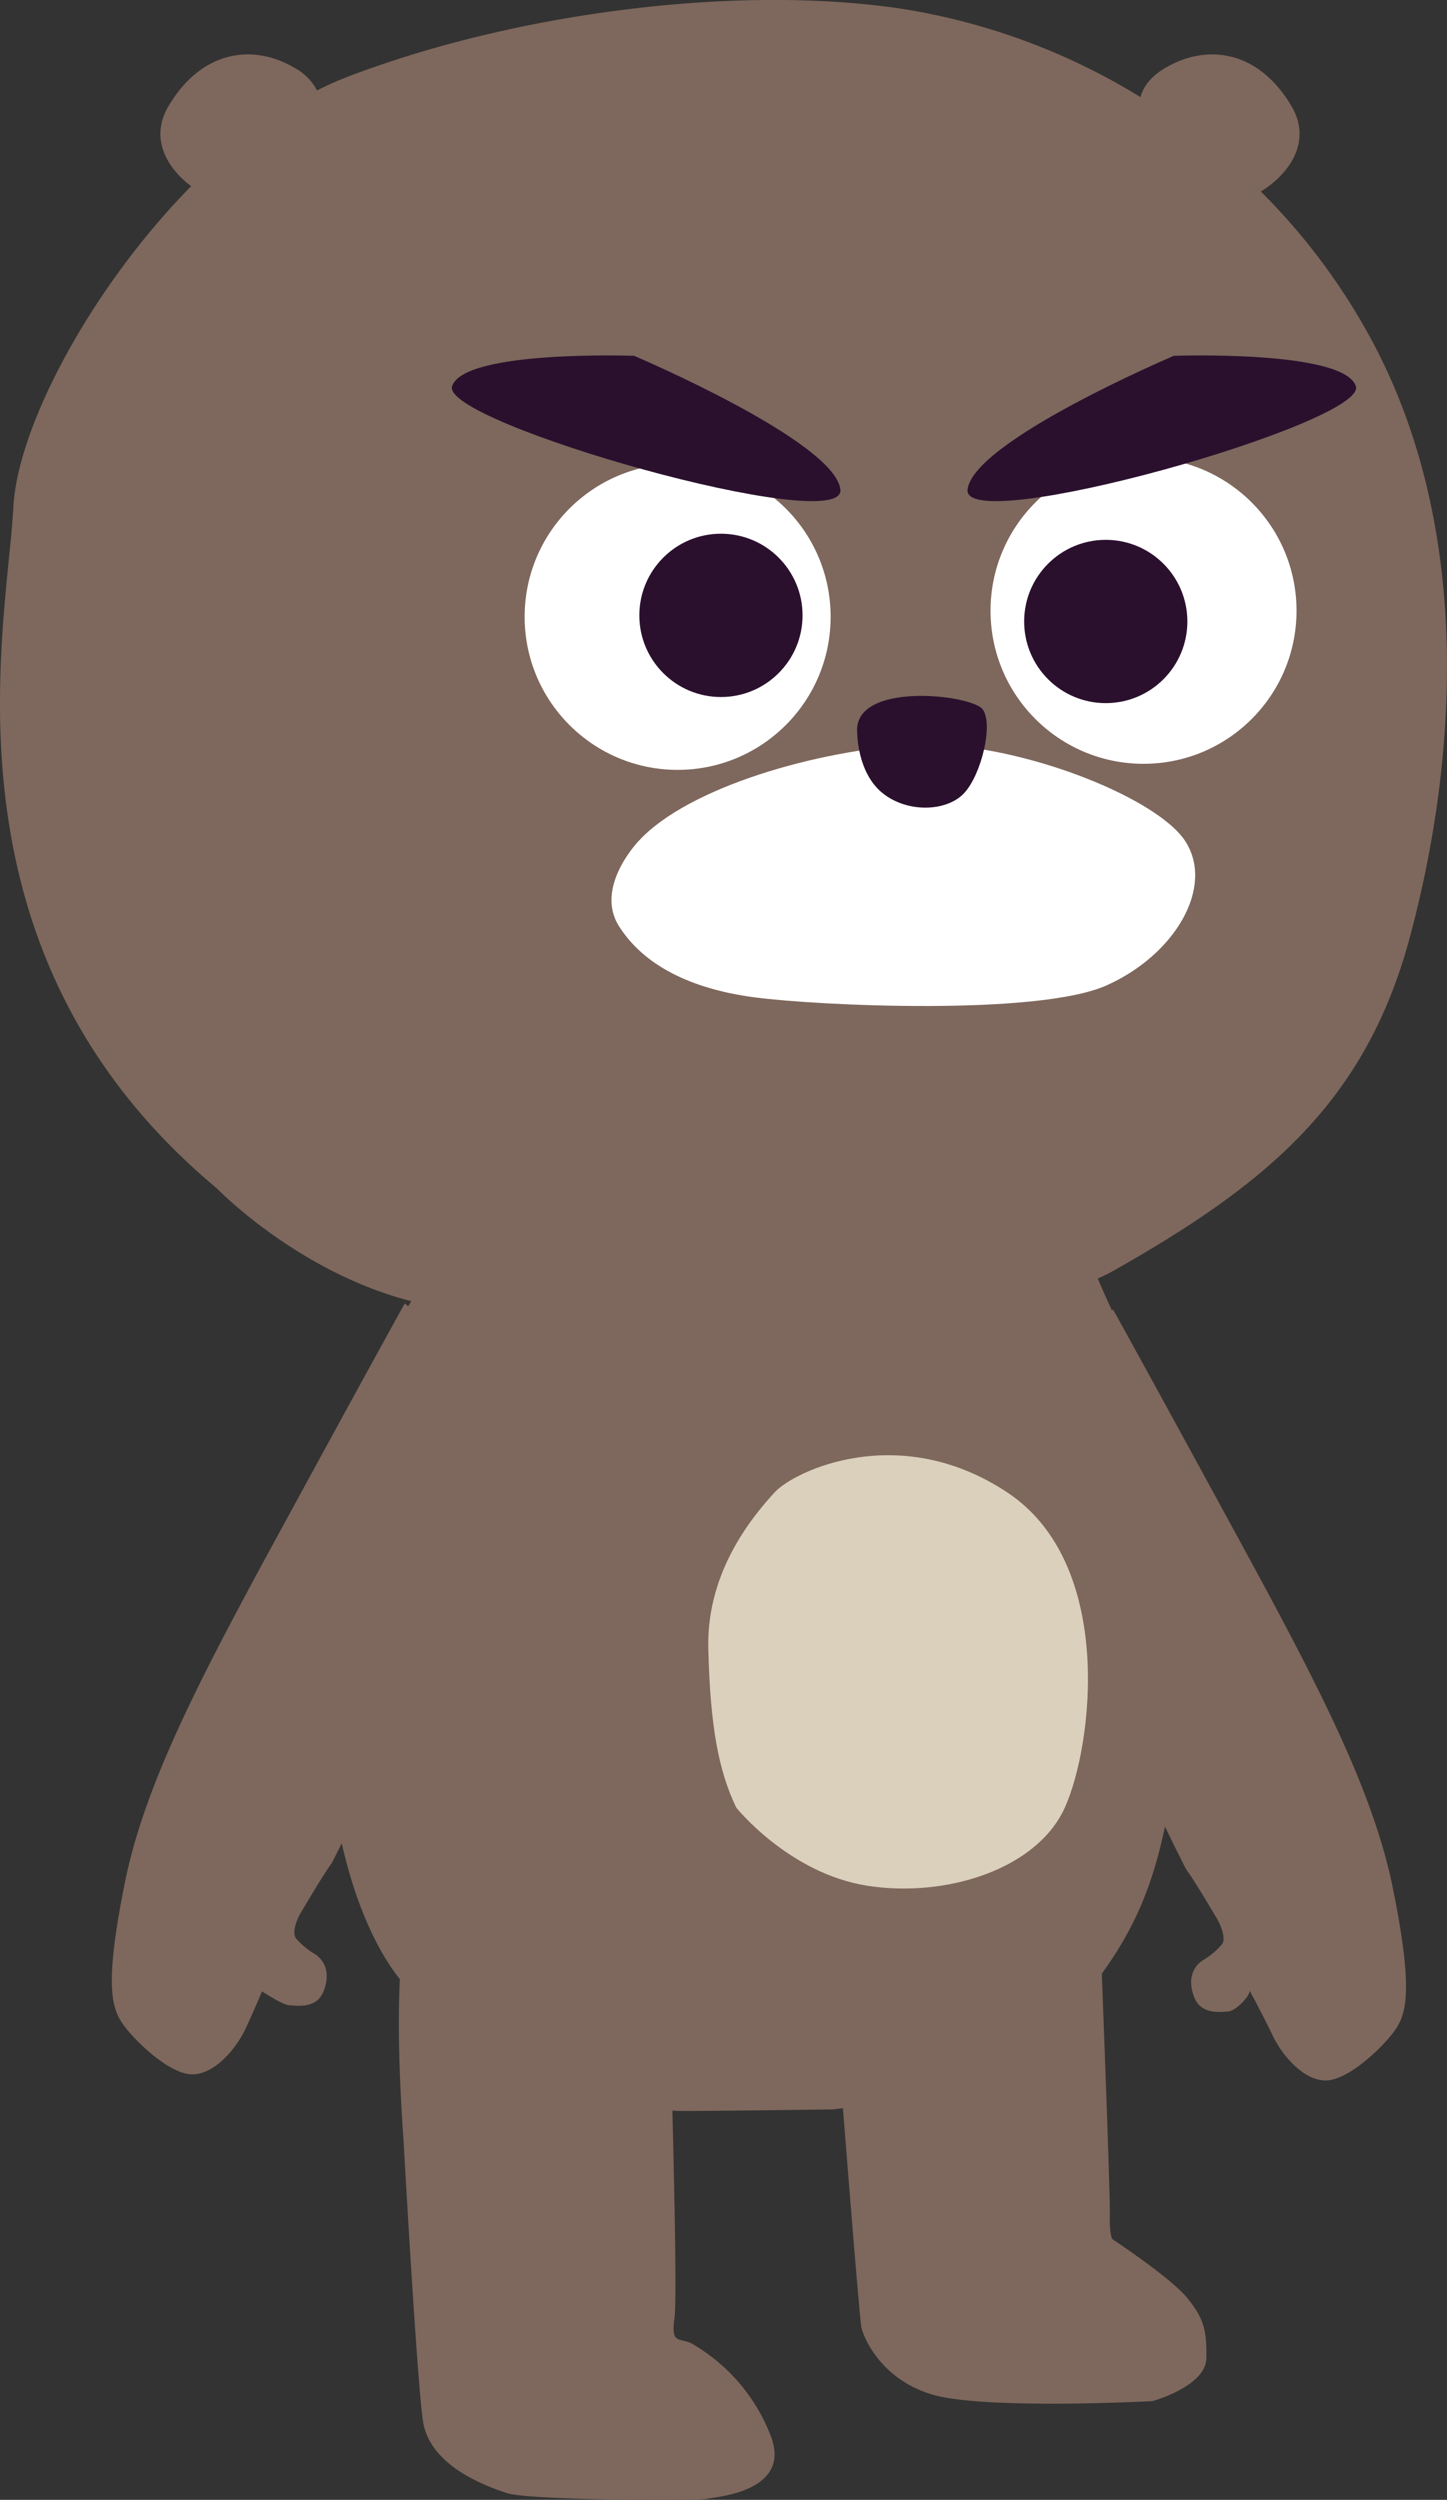 <svg xmlns="http://www.w3.org/2000/svg" viewBox="0 0 274.65 474.24"><rect x="0" y="0" width="274.65" height="474.24" fill="#333333" stroke="none"/><defs><style>.cls-1{fill:#7e675c;}.cls-2{fill:#dbd0bb;}.cls-3{fill:#fff;}.cls-4{fill:#2b102e;}</style></defs><title>bear</title><g id="圖層_2" data-name="圖層 2"><g id="圖層_1-2" data-name="圖層 1"><path class="cls-1" d="M226.68,378.91c-1.32-3.39-.28-5.74,1.57-7a14.33,14.33,0,0,0,3.73-3.11c.6-.89.07-3.07-1.1-5-.76-1.22-3.62-6.2-5.77-9.23-5.64-11-11.59-24.35-16.15-35.77-6.92-17.31-11.53-52.23-3.46-64.61,1.23-1.89,5.77-5.77,5.77-5.77s5.77,10.38,19.61,35.77c16.8,30.8,29.28,53.34,33.46,73.84s2.4,24.4.24,27.38-8.74,9.35-13.06,9.27-8.3-5.05-9.91-8.43-4.41-8.61-4.41-8.61c0,1.15-2.73,3.88-4.07,3.95S228,382.29,226.68,378.91Z"/><path class="cls-1" d="M211.09,424.75s-.57-1.22-.43-4.6S208.58,360,208.58,360s-.79-4.77-5.41-5.92c-10.62-2.65-12.58-2.36-20.16.41-12.3,4.5-23.41,13.54-24.83,27.28,0,.06.85,5.75.86,5.81.07,1.44,4.07,52.23,4.45,53.95s3.45,9.57,13.12,12.64,42.13,1.34,42.13,1.34,10.15-2.78,10.24-8.14-.5-7.59-3.66-11.46S211.09,424.75,211.09,424.75Z"/><path class="cls-1" d="M78.12,362.92c8.84-16.43,26.47-13.47,33.46-13.27,15,.43,14.71,19.61,15.68,30.13a3.4,3.4,0,0,0-.11.76c-.06,2,1.59,54.16.87,59.22s.95,3.67,3.21,4.79a34.48,34.48,0,0,1,15,17.39c4.38,10.95-10.88,11.75-12,12.1s-33.73.36-38.09-1.1-14.69-5.31-15.88-13.77-3.71-53.89-3.71-53.89S73.85,370.85,78.12,362.92Z"/><path class="cls-1" d="M209.15,374.4c12.27-17,14.21-32.46,17.67-80.92.61-8.55.37-8.67-1.15-15-1.36-5.65-8.48-16.77-10.38-20.77-5.44-11.4-7.85-17.31-7.85-17.31H81.91L75.68,250.8c-4.69,7.82-5.82,10-8.08,13.84-1.07,1.81-4.11,6-4.61,9.23-2.31,15-.86,28.93-1.15,40.38-1.15,45,13.84,61.05,15,62.3.07.07,18.34,15.49,27.76,19.67,7.22,3.21,22,4.17,24.35,4.24s29.08-.29,29.08-.29,22-2.37,30.79-7.26C196.25,388.8,202.59,383.47,209.15,374.4Z"/><path class="cls-1" d="M61.42,377.75c1.32-3.39.28-5.74-1.57-7a14.33,14.33,0,0,1-3.73-3.11c-.6-.89-.07-3.07,1.1-5,.76-1.22,3.62-6.2,5.77-9.23,5.64-11,11.59-24.35,16.15-35.77,6.92-17.31,11.53-52.23,3.46-64.61-1.23-1.89-5.77-5.77-5.77-5.77s-5.77,10.38-19.61,35.77c-16.8,30.8-29.28,53.34-33.46,73.84s-2.4,24.4-.24,27.38,8.74,9.35,13.06,9.27,8.3-5.05,9.91-8.43,3.24-7.32,3.24-7.32,3.9,2.59,5.24,2.65S60.1,381.14,61.42,377.75Z"/><path class="cls-2" d="M139.75,342.92s10,12.49,24.88,14.82,32.18-3.1,37.48-14.82,9.62-46.22-10.95-59.82-40.47-4-44.12,0-12.94,14.6-12.6,29.52S136.43,336.07,139.75,342.92Z"/><path class="cls-1" d="M259.82,63.55a120.12,120.12,0,0,0-20.51-27.22c4.69-2.81,10.07-9.06,5.8-16.24C238.76,9.43,229,8.27,221.17,12.89c-2.92,1.73-4.22,3.72-4.7,5.53A122.9,122.9,0,0,0,171,1.64C139.83-3,97.53,2.41,65.61,14.71a58.9,58.9,0,0,0-5.44,2.45,10.21,10.21,0,0,0-4.23-4.27C48.14,8.27,38.34,9.43,32,20.1c-3.81,6.41.07,12.08,4.28,15.22C17.36,54.53,3.32,80.86,2.53,96.24c-1.15,22.69-15.38,84.22,38.65,129.22,0,0,15.58,16.15,37.5,21.54s104.61,10,133.06-6.15,47.3-31.54,55.76-62.69S280.58,101.24,259.82,63.55Z"/><path class="cls-3" d="M121.16,159.61s-8.35,8.68-3.68,16.08,13.56,11.9,25.71,13.51S197,192.73,210,186.95s20.57-18.65,15-27.33-33.19-19.29-51.42-18.33S130.51,149.32,121.16,159.61Z"/><path class="cls-4" d="M162.71,139.13s0,7.43,4.77,11.3,12.29,3.55,15.55,0,5.52-13,3.51-15.84S161.71,129.12,162.71,139.13Z"/><circle class="cls-3" cx="128.62" cy="117.01" r="29.04"/><circle class="cls-3" cx="217.05" cy="115.86" r="29.04"/><circle class="cls-4" cx="136.84" cy="116.74" r="15.49"/><circle class="cls-4" cx="209.88" cy="117.9" r="15.49"/><path class="cls-4" d="M222.81,67.5s-38,16.12-39.16,25.34,76-12.67,73.7-19.58S222.81,67.5,222.81,67.5Z"/><path class="cls-4" d="M120.35,67.5s38,16.12,39.16,25.34-76-12.67-73.7-19.58S120.35,67.5,120.35,67.5Z"/></g></g></svg>